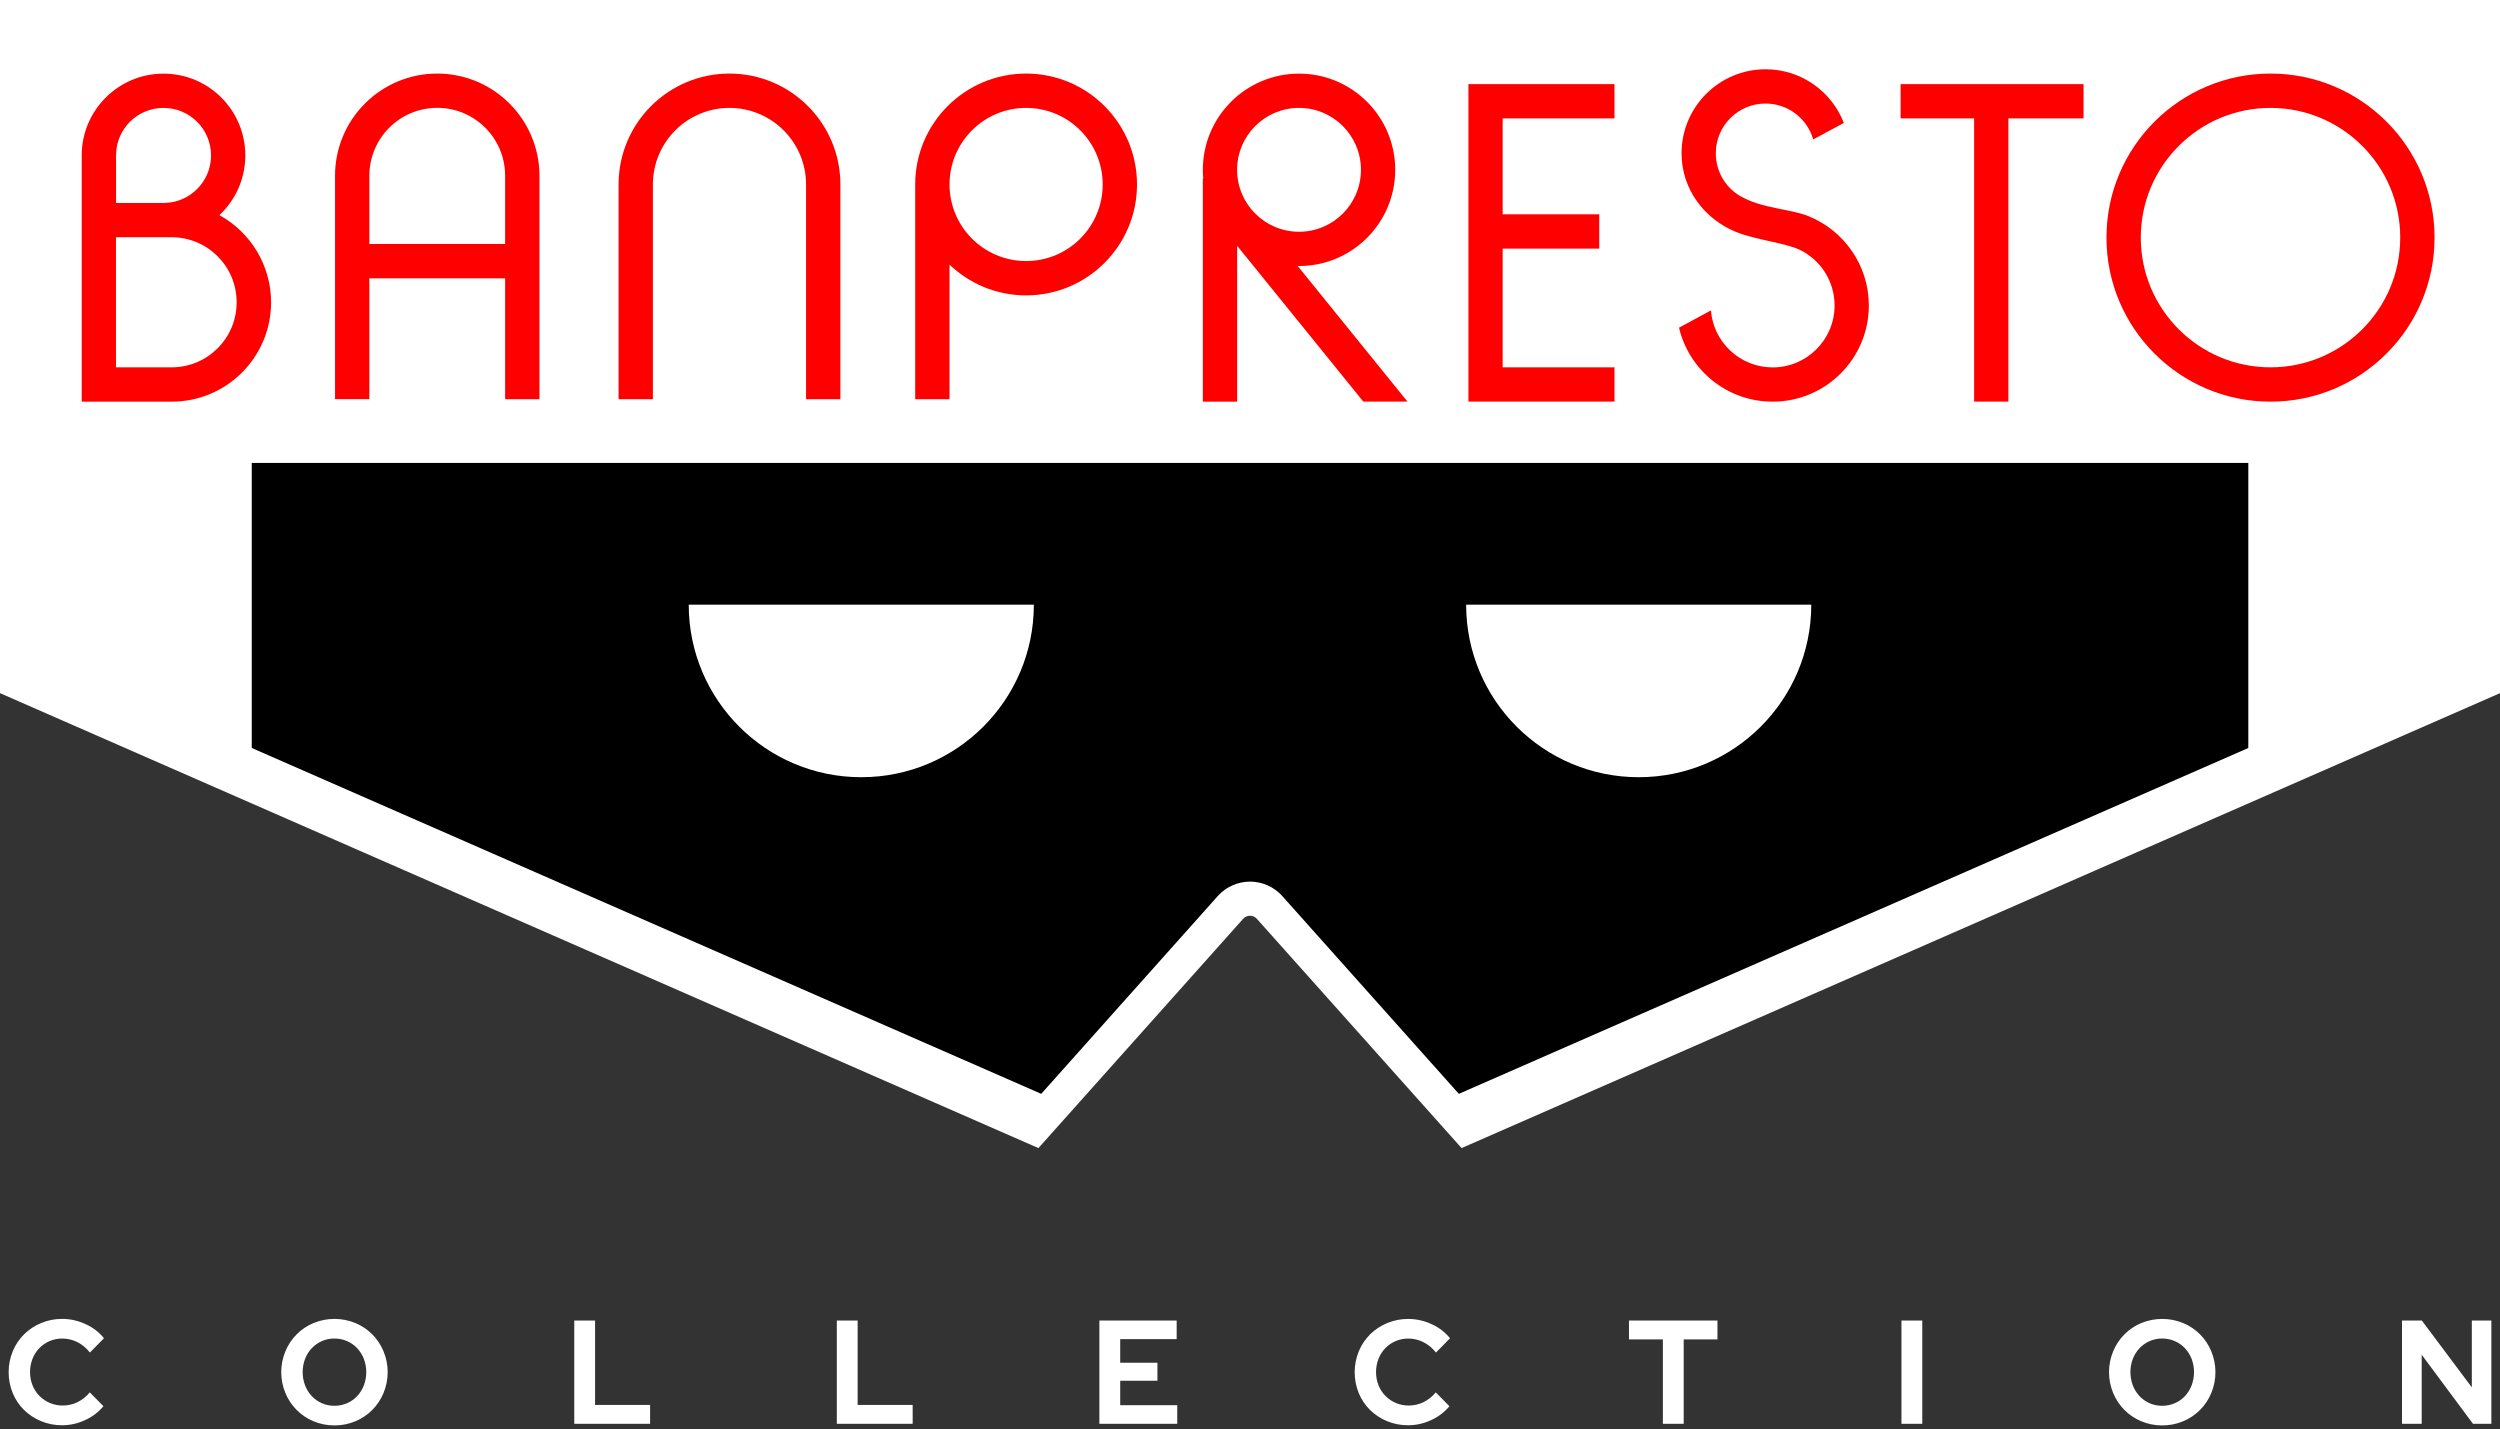 <svg width="600" height="343" viewBox="0 0 600 343" fill="none" xmlns="http://www.w3.org/2000/svg">
<rect x="0" y="0" width="600" height="343" fill="#333333" stroke="none"/>
<path d="M14.929 342.061C16.829 342.058 18.705 341.635 20.427 340.822C22.121 340.063 23.623 338.926 24.823 337.495V337.495L21.548 334.166C20.744 335.148 19.746 335.946 18.618 336.51C17.512 337.054 16.297 337.332 15.068 337.324C14.031 337.336 13.001 337.138 12.04 336.743C11.078 336.348 10.203 335.764 9.466 335.024C8.756 334.299 8.195 333.439 7.815 332.492C7.409 331.487 7.204 330.41 7.213 329.324C7.202 328.228 7.401 327.139 7.799 326.119C8.17 325.171 8.721 324.305 9.42 323.571C10.12 322.843 10.959 322.265 11.884 321.872C12.848 321.456 13.886 321.245 14.934 321.252C16.198 321.247 17.445 321.541 18.577 322.111C19.747 322.707 20.771 323.56 21.576 324.608V324.608L24.955 321.173C23.767 319.71 22.255 318.552 20.543 317.793C18.783 316.968 16.868 316.539 14.929 316.535C13.198 316.524 11.481 316.861 9.879 317.527C8.36 318.151 6.974 319.065 5.795 320.219C4.631 321.374 3.705 322.752 3.072 324.273C2.415 325.867 2.075 327.578 2.072 329.307C2.069 331.035 2.403 332.747 3.055 334.344C3.681 335.86 4.601 337.232 5.76 338.381C6.94 339.534 8.327 340.447 9.846 341.071C11.459 341.74 13.187 342.076 14.929 342.061V342.061ZM80.254 342.098C81.98 342.111 83.691 341.774 85.286 341.107C86.798 340.484 88.173 339.565 89.333 338.402C90.493 337.238 91.414 335.853 92.044 334.327C92.703 332.742 93.043 331.038 93.043 329.317C93.043 327.597 92.703 325.893 92.044 324.308C91.414 322.781 90.493 321.397 89.333 320.233C88.173 319.07 86.798 318.15 85.286 317.528C82.069 316.207 78.472 316.207 75.254 317.528C73.743 318.15 72.368 319.07 71.208 320.233C70.048 321.397 69.127 322.781 68.497 324.308C67.838 325.893 67.498 327.597 67.498 329.317C67.498 331.038 67.838 332.742 68.497 334.327C69.127 335.853 70.048 337.238 71.208 338.402C72.368 339.565 73.743 340.484 75.254 341.107C76.84 341.771 78.54 342.108 80.255 342.096L80.254 342.098ZM80.254 337.39C79.241 337.398 78.237 337.197 77.304 336.798C76.37 336.399 75.527 335.812 74.825 335.071C74.133 334.328 73.589 333.456 73.222 332.504C72.441 330.447 72.441 328.169 73.222 326.113C73.592 325.168 74.136 324.303 74.825 323.564C75.527 322.823 76.37 322.236 77.304 321.837C78.237 321.438 79.241 321.237 80.254 321.245C81.296 321.237 82.329 321.448 83.287 321.865C84.203 322.258 85.029 322.837 85.717 323.564C86.406 324.303 86.95 325.168 87.32 326.113C88.101 328.169 88.101 330.447 87.32 332.504C86.953 333.456 86.409 334.328 85.717 335.071C85.029 335.798 84.203 336.376 83.287 336.77C82.33 337.186 81.297 337.396 80.255 337.388L80.254 337.39ZM156.023 341.709V337.179H142.818V316.926H137.824V341.706L156.023 341.709ZM219.04 341.709V337.179H205.835V316.926H200.838V341.706L219.04 341.709ZM282.537 341.709V337.249H268.852V331.37H277.782V327.05H268.852V321.391H282.4V316.931H263.851V341.711L282.537 341.709ZM337.97 342.063C339.87 342.06 341.746 341.637 343.468 340.824C345.161 340.064 346.664 338.927 347.863 337.497V337.497L344.587 334.17C343.783 335.151 342.785 335.95 341.657 336.514C340.551 337.057 339.336 337.336 338.107 337.328C337.07 337.339 336.041 337.141 335.079 336.746C334.118 336.352 333.244 335.767 332.506 335.027C331.796 334.303 331.235 333.442 330.856 332.495C330.449 331.491 330.243 330.414 330.252 329.328C330.241 328.231 330.44 327.142 330.839 326.123C331.21 325.174 331.76 324.308 332.459 323.574C333.159 322.846 333.997 322.268 334.923 321.875C335.887 321.459 336.925 321.249 337.973 321.255C339.241 321.251 340.493 321.547 341.627 322.121C342.798 322.717 343.822 323.57 344.627 324.618V324.618L348.005 321.183C346.817 319.72 345.306 318.562 343.593 317.803C341.834 316.978 339.92 316.549 337.981 316.545C336.25 316.534 334.533 316.871 332.931 317.537C331.412 318.161 330.025 319.074 328.846 320.227C327.681 321.382 326.755 322.76 326.12 324.281C325.464 325.876 325.124 327.587 325.121 329.315C325.119 331.043 325.452 332.755 326.104 334.352C326.73 335.868 327.65 337.241 328.809 338.389C329.989 339.542 331.376 340.455 332.894 341.08C334.506 341.744 336.231 342.077 337.97 342.061V342.063ZM404.088 341.709V321.456H412.188V316.924H390.953V321.456H399.089V341.706L404.088 341.709ZM461.346 341.709V316.929H456.348V341.709H461.346ZM518.916 342.099C520.642 342.112 522.353 341.775 523.949 341.108C525.461 340.486 526.836 339.567 527.995 338.403C529.155 337.24 530.077 335.855 530.706 334.329C531.366 332.743 531.705 331.04 531.705 329.319C531.705 327.598 531.366 325.895 530.706 324.309C530.077 322.783 529.155 321.398 527.996 320.235C526.836 319.071 525.461 318.152 523.949 317.53C520.732 316.209 517.135 316.209 513.919 317.53C512.408 318.153 511.033 319.073 509.874 320.236C508.714 321.399 507.793 322.784 507.163 324.309C506.503 325.895 506.163 327.598 506.163 329.319C506.163 331.04 506.503 332.744 507.163 334.329C507.793 335.855 508.714 337.239 509.874 338.402C511.033 339.566 512.408 340.485 513.919 341.108C515.503 341.772 517.202 342.108 518.916 342.096V342.099ZM518.916 337.391C517.88 337.4 516.852 337.189 515.901 336.772C514.992 336.375 514.171 335.797 513.488 335.072C512.795 334.33 512.25 333.458 511.883 332.505C511.102 330.449 511.102 328.171 511.883 326.114C512.253 325.169 512.797 324.304 513.488 323.566C514.171 322.841 514.992 322.263 515.901 321.867C516.852 321.449 517.88 321.238 518.916 321.247C519.958 321.239 520.991 321.45 521.949 321.867C522.864 322.26 523.691 322.838 524.38 323.566C525.069 324.304 525.613 325.169 525.983 326.114C526.765 328.171 526.765 330.449 525.983 332.505C525.616 333.458 525.072 334.329 524.38 335.072C523.691 335.8 522.864 336.378 521.949 336.772C520.991 337.187 519.958 337.397 518.916 337.388V337.391ZM581.207 341.711V325.135L593.514 341.711H597.926V316.931H593.238V332.968L581.242 316.931H576.483V341.711H581.207Z" fill="white"/>
<g clip-path="url(#clip0_968_1945)">
<path d="M300 0H0V166.356L249.221 275.54L259.927 263.553L298.359 220.511C298.781 220.042 299.375 219.776 300 219.776C300.625 219.776 301.219 220.042 301.641 220.511L340.073 263.553L350.779 275.54L600 166.356V0H300ZM531.42 174.186L352.264 252.675L313.832 209.617C310.315 205.679 305.283 203.428 300 203.428C294.717 203.428 289.685 205.679 286.168 209.617L247.736 252.66L68.58 174.186V119.281H300H531.42V174.186Z" fill="white"/>
<path d="M307.752 215.056C305.783 212.853 302.969 211.587 300.016 211.587C297.062 211.587 294.233 212.853 292.263 215.056L249.893 262.522L60.422 179.516V111.107H539.594V179.516L350.122 262.522L307.752 215.056Z" fill="black"/>
<path d="M456.148 28.412H473.794V96.383H482.015V28.412H500.05V20.191H456.148V28.412Z" fill="#FF0000"/>
<path d="M352.418 21.692V28.412V88.162V95.492V96.383H387.474V88.162H360.639V59.67H383.817V51.434H360.639V28.412H387.474V20.191H352.418V21.692Z" fill="#FF0000"/>
<path d="M104.932 17.658C91.382 17.658 80.41 28.645 80.41 42.18V95.788H88.647V66.796H121.233V95.804H129.47V42.196C129.454 28.645 118.483 17.658 104.932 17.658ZM88.647 58.575V42.18C88.647 33.178 95.945 25.879 104.932 25.879C113.935 25.879 121.233 33.178 121.233 42.18V58.559H88.647V58.575Z" fill="#FF0000"/>
<path d="M246.267 17.658C231.575 17.658 219.65 29.568 219.65 44.275V95.804H227.887V63.514C232.669 68.078 239.14 70.891 246.267 70.891C260.958 70.891 272.883 58.981 272.883 44.275C272.883 29.583 260.974 17.658 246.267 17.658ZM246.267 62.654C236.108 62.654 227.887 54.418 227.887 44.275C227.887 34.131 236.123 25.895 246.267 25.895C256.426 25.895 264.646 34.131 264.646 44.275C264.646 54.418 256.426 62.654 246.267 62.654Z" fill="#FF0000"/>
<path d="M175.075 17.658C160.384 17.658 148.459 29.568 148.459 44.275V95.804H156.695V44.275C156.695 34.116 164.932 25.895 175.075 25.895C185.219 25.895 193.455 34.131 193.455 44.275V95.804H201.692V44.275C201.692 29.583 189.782 17.658 175.075 17.658Z" fill="#FF0000"/>
<path d="M311.768 63.842C324.521 63.842 334.852 53.511 334.852 40.758C334.852 28.005 324.521 17.674 311.768 17.674C299.014 17.674 288.684 28.005 288.684 40.758C288.684 41.461 288.715 42.165 288.777 42.852H288.684V96.397H296.92V58.997L327.194 96.382H337.79L311.44 63.827C311.533 63.842 311.643 63.842 311.768 63.842ZM311.768 25.895C319.973 25.895 326.631 32.553 326.631 40.758C326.631 48.963 319.973 55.621 311.768 55.621C303.562 55.621 296.904 48.963 296.904 40.758C296.904 32.553 303.562 25.895 311.768 25.895Z" fill="#FF0000"/>
<path d="M434.096 51.902C429.72 50.104 422.827 50.089 417.607 47.026C414.106 44.978 411.793 41.133 411.793 36.773C411.793 30.177 417.138 24.848 423.718 24.848C429.157 24.848 433.737 28.489 435.174 33.459L442.52 29.505C439.613 21.972 432.299 16.627 423.734 16.627C412.606 16.627 403.572 25.661 403.572 36.788C403.572 45.431 409.089 52.589 416.638 55.668C421.218 57.528 428.657 58.341 431.97 59.966C436.909 62.373 440.301 67.453 440.301 73.314C440.301 81.519 433.643 88.177 425.438 88.177C417.623 88.177 411.231 82.16 410.621 74.501L402.963 78.643C405.37 88.833 414.513 96.398 425.438 96.398C438.191 96.398 448.522 86.067 448.522 73.314C448.506 63.608 442.536 55.356 434.096 51.902Z" fill="#FF0000"/>
<path d="M544.922 17.658C523.182 17.658 505.553 35.288 505.553 57.028C505.553 78.768 523.182 96.397 544.922 96.397C566.662 96.397 584.292 78.768 584.292 57.028C584.292 35.288 566.662 17.658 544.922 17.658ZM544.922 88.161C527.73 88.161 513.789 74.22 513.789 57.028C513.789 39.836 527.73 25.895 544.922 25.895C562.114 25.895 576.055 39.836 576.055 57.028C576.055 74.22 562.114 88.161 544.922 88.161Z" fill="#FF0000"/>
<path d="M52.653 51.636C56.482 48.057 58.873 42.962 58.873 37.304C58.873 26.457 50.09 17.674 39.243 17.674C28.491 17.674 19.754 26.332 19.613 37.054V37.304V96.397H21.27H27.85H41.213C54.388 96.397 65.063 85.723 65.063 72.547C65.031 63.529 60.03 55.684 52.653 51.636ZM39.243 25.895C45.542 25.895 50.653 31.005 50.653 37.304C50.653 43.602 45.542 48.713 39.243 48.713H27.85V37.304C27.834 31.005 32.945 25.895 39.243 25.895ZM41.197 88.161H27.834V56.934H39.228H41.181C49.809 56.934 56.795 63.92 56.795 72.547C56.81 81.175 49.809 88.161 41.197 88.161Z" fill="#FF0000"/>
<path d="M206.71 186.53C229.575 186.53 248.127 167.994 248.127 145.113H165.293C165.293 167.994 183.845 186.53 206.71 186.53Z" fill="white"/>
<path d="M393.29 186.53C416.155 186.53 434.707 167.994 434.707 145.113H351.873C351.873 167.994 370.409 186.53 393.29 186.53Z" fill="white"/>
</g>
<defs>
<clipPath id="clip0_968_1945">
<rect width="600" height="275.54" fill="white"/>
</clipPath>
</defs>
</svg>
